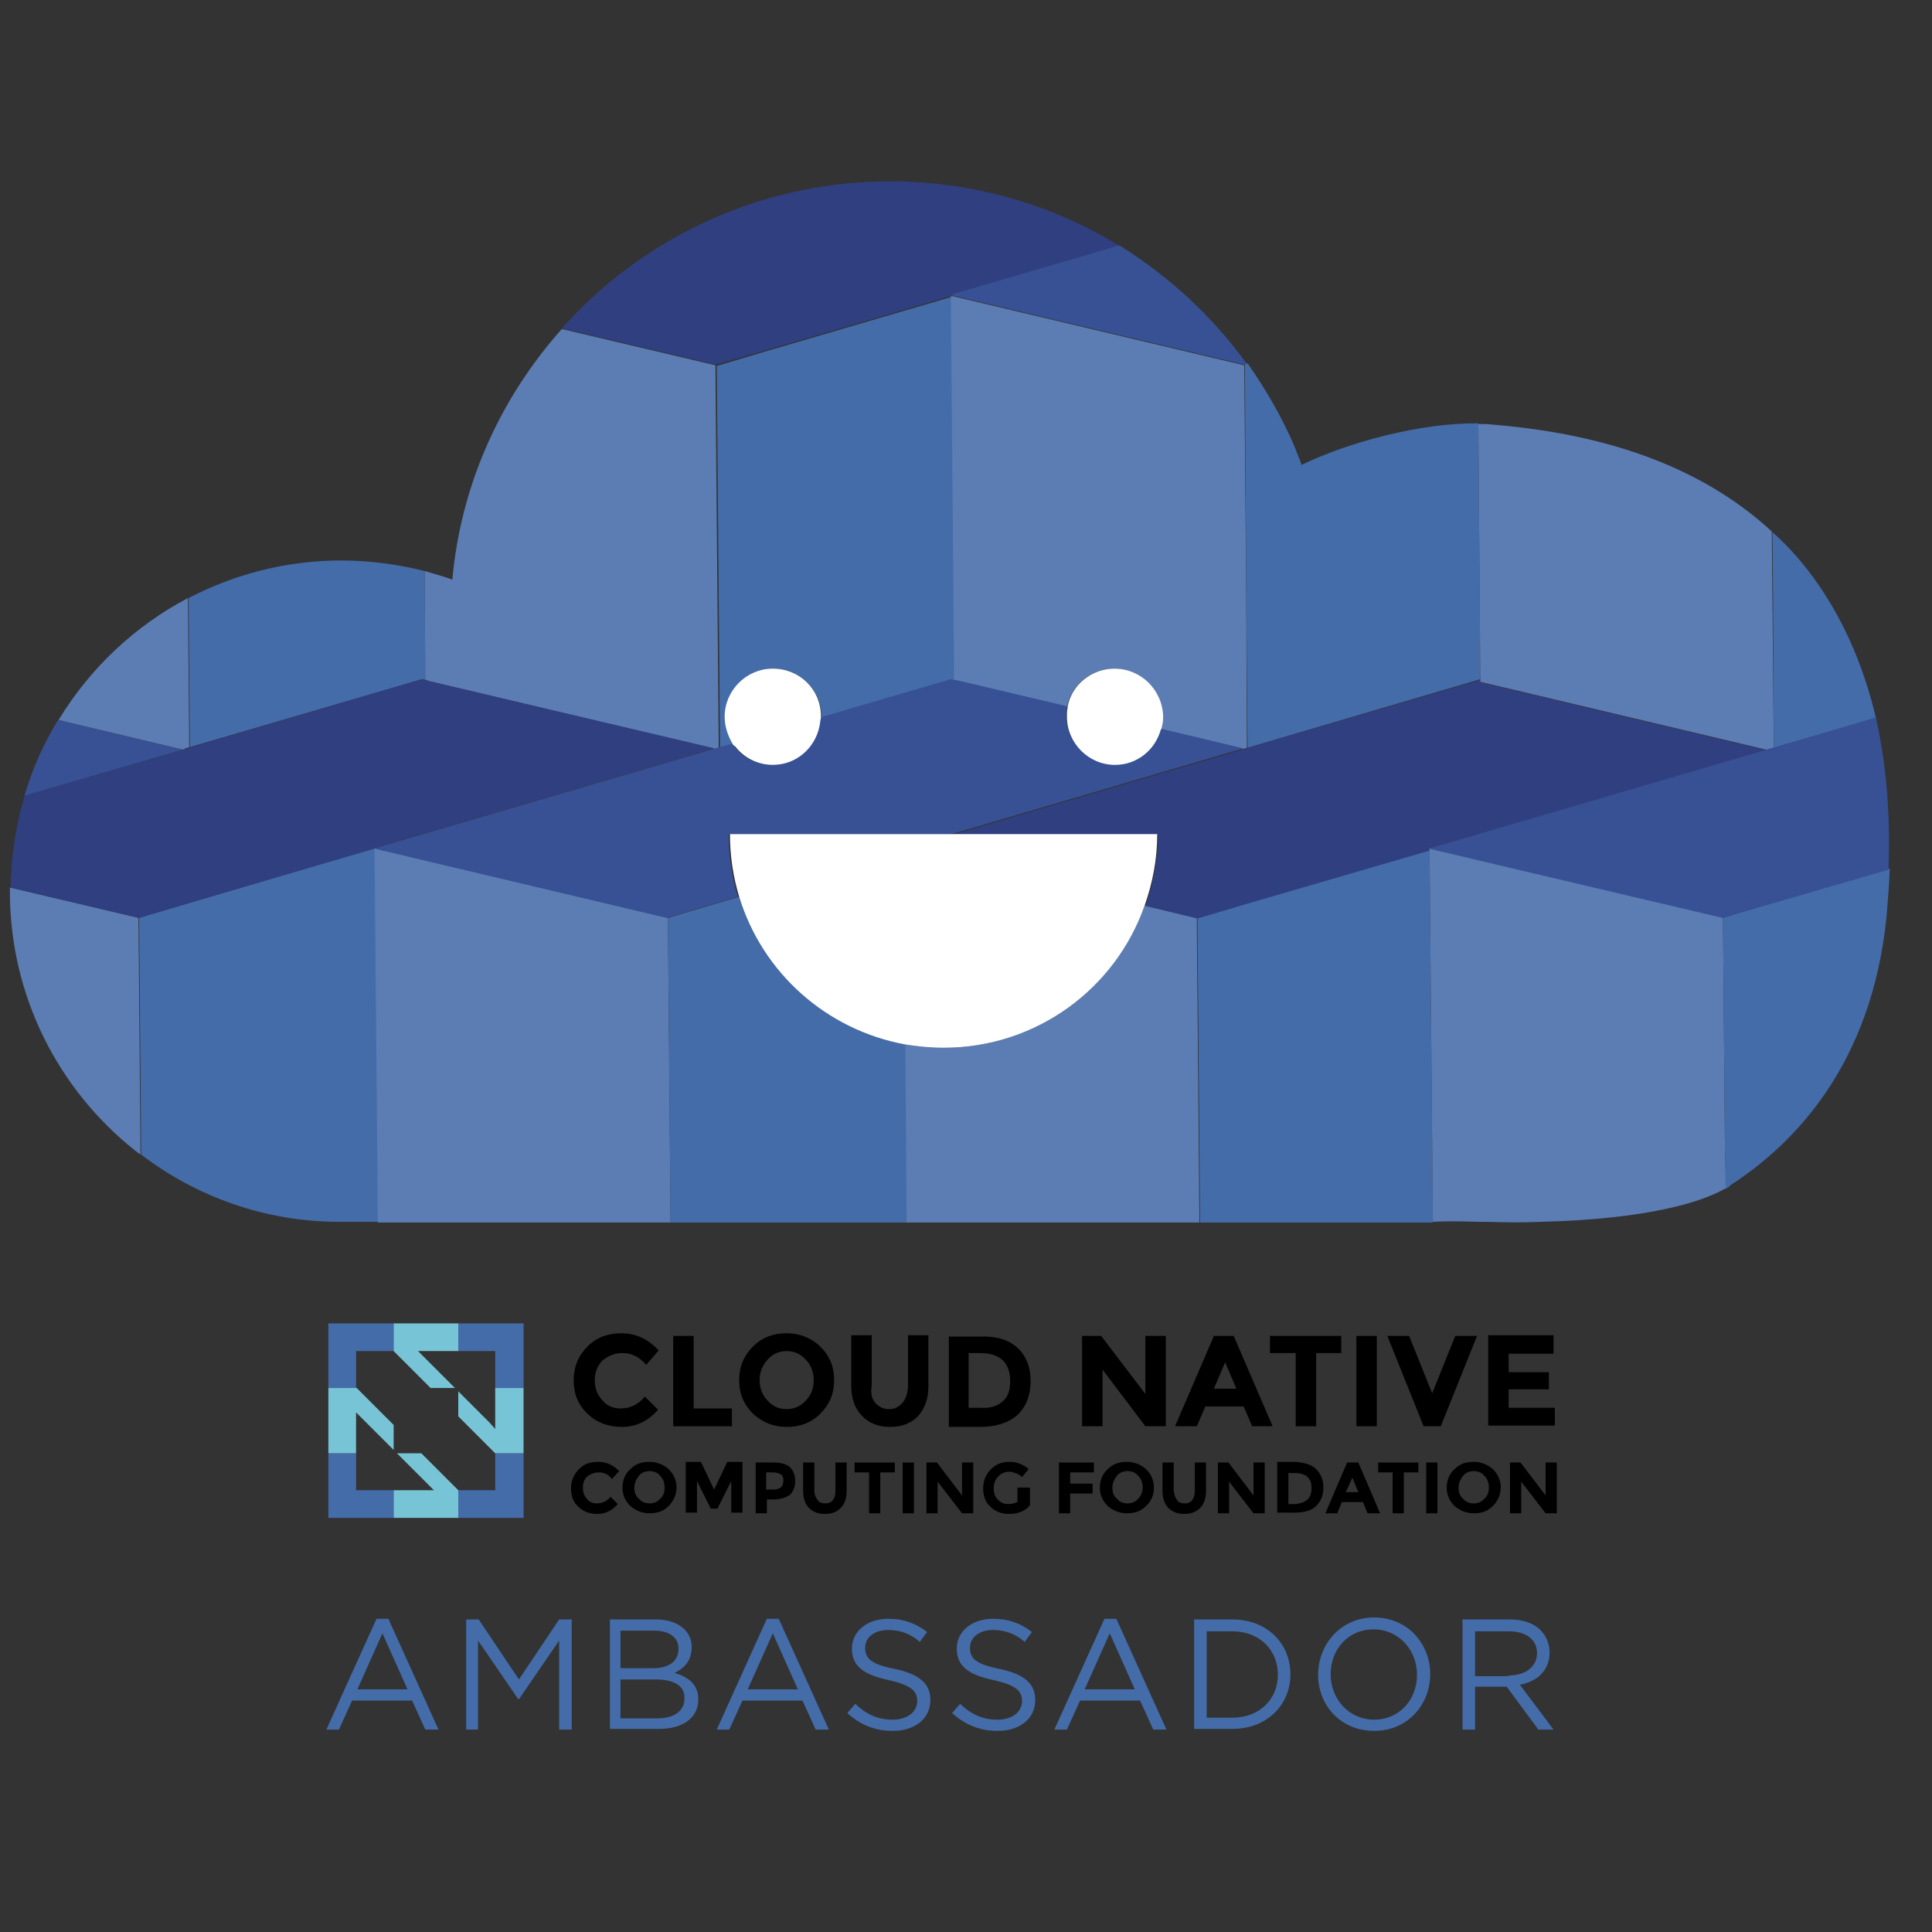 <?xml version="1.0" encoding="UTF-8"?>
<svg width="200px" height="200px" viewBox="0 0 200 200" xmlns="http://www.w3.org/2000/svg" xmlns:xlink="http://www.w3.org/1999/xlink" version="1.1">
 <rect x="0" y="0" width="200" height="200" fill="#333333" stroke="none"/>
 <!-- Generated by Pixelmator Pro 1.7.1 -->
 <path id="Path" d="M38.976 167.577 L40.205 167.577 45.392 179.044 44.027 179.044 42.662 176.041 36.451 176.041 35.085 179.044 33.788 179.044 Z M42.184 174.881 L39.59 169.078 36.997 174.881 Z M48.259 167.645 L49.556 167.645 53.72 173.857 57.884 167.645 59.181 167.645 59.181 179.044 57.884 179.044 57.884 169.829 53.72 175.904 53.652 175.904 49.488 169.829 49.488 179.044 48.259 179.044 Z M63.003 167.645 L67.85 167.645 C69.147 167.645 70.171 167.986 70.853 168.669 71.331 169.147 71.604 169.761 71.604 170.512 71.604 172.014 70.717 172.765 69.829 173.174 71.195 173.584 72.287 174.334 72.287 175.904 72.287 177.884 70.648 178.976 68.191 178.976 L63.14 178.976 63.14 167.645 Z M70.239 170.648 C70.239 169.556 69.352 168.805 67.713 168.805 L64.232 168.805 64.232 172.696 67.577 172.696 C69.215 172.696 70.239 172.014 70.239 170.648 Z M67.85 173.857 L64.232 173.857 64.232 177.884 68.055 177.884 C69.761 177.884 70.853 177.133 70.853 175.836 70.922 174.539 69.829 173.857 67.85 173.857 Z M79.386 167.577 L80.614 167.577 85.802 179.044 84.437 179.044 83.072 176.041 76.86 176.041 75.495 179.044 74.198 179.044 Z M82.594 174.881 L80 169.078 77.406 174.881 Z M87.713 177.338 L88.532 176.382 C89.693 177.474 90.853 178.02 92.423 178.02 93.925 178.02 94.949 177.201 94.949 176.109 94.949 175.085 94.403 174.471 92.014 173.925 89.42 173.379 88.191 172.491 88.191 170.648 88.191 168.874 89.761 167.577 91.945 167.577 93.584 167.577 94.812 168.055 95.973 168.942 L95.222 169.966 C94.198 169.078 93.106 168.737 91.945 168.737 90.444 168.737 89.556 169.556 89.556 170.58 89.556 171.672 90.171 172.287 92.628 172.765 95.154 173.311 96.314 174.266 96.314 175.973 96.314 177.952 94.676 179.181 92.423 179.181 90.58 179.181 89.078 178.567 87.713 177.338 Z M98.567 177.338 L99.386 176.382 C100.546 177.474 101.706 178.02 103.276 178.02 104.778 178.02 105.802 177.201 105.802 176.109 105.802 175.085 105.256 174.471 102.867 173.925 100.273 173.379 99.044 172.491 99.044 170.648 99.044 168.874 100.614 167.577 102.799 167.577 104.437 167.577 105.666 168.055 106.826 168.942 L106.075 169.966 C105.051 169.078 103.959 168.737 102.799 168.737 101.297 168.737 100.41 169.556 100.41 170.58 100.41 171.672 101.024 172.287 103.481 172.765 106.007 173.311 107.167 174.266 107.167 175.973 107.167 177.952 105.529 179.181 103.276 179.181 101.433 179.181 99.932 178.567 98.567 177.338 Z M114.334 167.577 L115.563 167.577 120.751 179.044 119.386 179.044 118.02 176.041 111.809 176.041 110.444 179.044 109.147 179.044 Z M117.474 174.881 L114.881 169.078 112.287 174.881 Z M123.618 167.645 L127.577 167.645 C131.126 167.645 133.584 170.102 133.584 173.311 133.584 176.519 131.126 178.976 127.577 178.976 L123.618 178.976 Z M124.915 168.805 L124.915 177.816 127.577 177.816 C130.444 177.816 132.287 175.836 132.287 173.379 132.287 170.853 130.444 168.874 127.577 168.874 L124.915 168.874 Z M136.451 173.379 C136.451 170.239 138.771 167.44 142.253 167.44 145.734 167.44 148.055 170.171 148.055 173.311 148.055 176.451 145.734 179.181 142.253 179.181 138.771 179.181 136.451 176.519 136.451 173.379 Z M146.689 173.379 C146.689 170.785 144.778 168.669 142.184 168.669 139.59 168.669 137.747 170.717 137.747 173.311 137.747 175.904 139.659 178.02 142.253 178.02 144.846 178.02 146.689 175.973 146.689 173.379 Z M151.399 167.645 L156.314 167.645 C157.679 167.645 158.84 168.055 159.522 168.805 160.068 169.352 160.41 170.171 160.41 171.058 160.41 172.969 159.113 174.061 157.338 174.403 L160.819 179.044 159.249 179.044 155.973 174.608 152.696 174.608 152.696 179.044 151.399 179.044 Z M156.177 173.447 C157.884 173.447 159.113 172.56 159.113 171.126 159.113 169.761 158.02 168.874 156.177 168.874 L152.696 168.874 152.696 173.515 156.177 173.515 Z" fill="#446ca9" fill-opacity="1" stroke="none"/>
 <g id="XMLID_1284_">
  <path id="XMLID_552_" d="M64.232 145.802 C65.256 145.802 66.075 145.392 66.758 144.573 L68.123 145.939 C67.031 147.167 65.802 147.713 64.369 147.713 62.935 147.713 61.706 147.236 60.819 146.348 59.863 145.461 59.386 144.3 59.386 142.867 59.386 141.502 59.863 140.341 60.819 139.386 61.775 138.43 62.935 138.02 64.3 138.02 65.87 138.02 67.099 138.635 68.191 139.795 L66.894 141.297 C66.212 140.478 65.392 140.068 64.437 140.068 63.618 140.068 63.003 140.341 62.389 140.819 61.843 141.365 61.57 142.048 61.57 142.867 61.57 143.754 61.843 144.437 62.389 144.983 62.799 145.529 63.481 145.802 64.232 145.802 Z" fill="#000000" fill-opacity="1" stroke="none"/>
  <path id="XMLID_550_" d="M69.693 147.645 L69.693 138.294 71.809 138.294 71.809 145.802 75.768 145.802 75.768 147.645 Z" fill="#000000" fill-opacity="1" stroke="none"/>
  <path id="XMLID_547_" d="M84.915 146.348 C83.959 147.304 82.799 147.713 81.433 147.713 80.068 147.713 78.908 147.235 77.952 146.348 76.997 145.392 76.519 144.3 76.519 142.867 76.519 141.502 76.997 140.341 77.952 139.386 78.908 138.43 80.068 138.02 81.433 138.02 82.799 138.02 83.959 138.498 84.915 139.386 85.87 140.341 86.348 141.433 86.348 142.867 86.348 144.3 85.87 145.392 84.915 146.348 Z M84.232 142.867 C84.232 142.048 83.959 141.297 83.413 140.751 82.867 140.137 82.184 139.863 81.433 139.863 80.683 139.863 80 140.137 79.454 140.751 78.908 141.365 78.635 142.048 78.635 142.867 78.635 143.686 78.908 144.437 79.454 144.983 80 145.597 80.614 145.87 81.433 145.87 82.184 145.87 82.867 145.597 83.413 144.983 83.959 144.437 84.232 143.754 84.232 142.867 Z" fill="#000000" fill-opacity="1" stroke="none"/>
  <path id="XMLID_545_" d="M90.58 145.188 C90.922 145.597 91.399 145.87 92.014 145.87 92.628 145.87 93.038 145.666 93.447 145.188 93.788 144.778 93.993 144.164 93.993 143.413 L93.993 138.225 96.109 138.225 96.109 143.481 C96.109 144.846 95.7 145.87 95.017 146.621 94.266 147.372 93.311 147.713 92.15 147.713 90.99 147.713 90.034 147.372 89.283 146.621 88.532 145.87 88.123 144.846 88.123 143.481 L88.123 138.225 90.239 138.225 90.239 143.413 C90.102 144.164 90.239 144.778 90.58 145.188 Z" fill="#000000" fill-opacity="1" stroke="none"/>
  <path id="XMLID_542_" d="M105.324 139.522 C106.212 140.341 106.689 141.502 106.689 142.935 106.689 144.369 106.28 145.529 105.392 146.416 104.505 147.235 103.208 147.713 101.433 147.713 L98.225 147.713 98.225 138.362 101.502 138.362 C103.14 138.294 104.437 138.703 105.324 139.522 Z M103.823 145.051 C104.369 144.573 104.573 143.891 104.573 142.935 104.573 142.048 104.3 141.297 103.823 140.819 103.276 140.341 102.526 140.068 101.433 140.068 L100.273 140.068 100.273 145.734 101.57 145.734 C102.594 145.802 103.276 145.529 103.823 145.051 Z" fill="#000000" fill-opacity="1" stroke="none"/>
  <path id="XMLID_540_" d="M118.567 138.294 L120.683 138.294 120.683 147.645 118.567 147.645 114.13 141.775 114.13 147.645 112.014 147.645 112.014 138.294 113.993 138.294 118.567 144.3 Z" fill="#000000" fill-opacity="1" stroke="none"/>
  <path id="XMLID_537_" d="M129.625 147.645 L128.737 145.597 124.778 145.597 123.891 147.645 121.638 147.645 125.666 138.294 127.713 138.294 131.741 147.645 Z M126.826 141.024 L125.666 143.754 127.986 143.754 Z" fill="#000000" fill-opacity="1" stroke="none"/>
  <path id="XMLID_535_" d="M136.246 140.068 L136.246 147.645 134.13 147.645 134.13 140.068 131.468 140.068 131.468 138.294 138.84 138.294 138.84 140.068 Z" fill="#000000" fill-opacity="1" stroke="none"/>
  <path id="XMLID_533_" d="M140.41 138.294 L142.526 138.294 142.526 147.645 140.41 147.645 Z" fill="#000000" fill-opacity="1" stroke="none"/>
  <path id="XMLID_531_" d="M148.259 144.232 L150.648 138.294 152.901 138.294 149.147 147.645 147.372 147.645 143.618 138.294 145.87 138.294 Z" fill="#000000" fill-opacity="1" stroke="none"/>
  <path id="XMLID_529_" d="M160.819 138.294 L160.819 140.137 156.177 140.137 156.177 142.048 160.341 142.048 160.341 143.823 156.177 143.823 156.177 145.734 160.956 145.734 160.956 147.577 154.061 147.577 154.061 138.225 160.819 138.225 Z" fill="#000000" fill-opacity="1" stroke="none"/>
  <path id="XMLID_527_" d="M61.775 155.631 C62.321 155.631 62.799 155.427 63.208 154.949 L63.959 155.7 C63.345 156.382 62.662 156.724 61.843 156.724 61.024 156.724 60.341 156.451 59.863 155.973 59.317 155.495 59.113 154.812 59.113 154.061 59.113 153.311 59.386 152.628 59.932 152.082 60.478 151.536 61.092 151.331 61.911 151.331 62.799 151.331 63.481 151.672 64.096 152.287 L63.345 153.106 C63.003 152.628 62.526 152.423 61.98 152.423 61.57 152.423 61.16 152.56 60.819 152.833 60.478 153.106 60.341 153.515 60.341 153.993 60.341 154.471 60.478 154.881 60.751 155.154 61.024 155.495 61.365 155.631 61.775 155.631 Z" fill="#000000" fill-opacity="1" stroke="none"/>
  <path id="XMLID_524_" d="M69.215 155.904 C68.669 156.451 68.055 156.655 67.235 156.655 66.485 156.655 65.802 156.382 65.256 155.904 64.71 155.358 64.437 154.744 64.437 153.993 64.437 153.242 64.71 152.56 65.256 152.082 65.802 151.536 66.416 151.331 67.235 151.331 67.986 151.331 68.669 151.604 69.215 152.082 69.761 152.628 70.034 153.242 70.034 153.993 70.034 154.744 69.693 155.427 69.215 155.904 Z M68.805 153.993 C68.805 153.515 68.669 153.106 68.328 152.764 68.055 152.423 67.645 152.287 67.235 152.287 66.826 152.287 66.416 152.423 66.143 152.764 65.87 153.106 65.666 153.515 65.666 153.993 65.666 154.471 65.802 154.881 66.143 155.154 66.416 155.495 66.826 155.631 67.235 155.631 67.645 155.631 68.055 155.495 68.328 155.154 68.669 154.881 68.805 154.471 68.805 153.993 Z" fill="#000000" fill-opacity="1" stroke="none"/>
  <path id="XMLID_522_" d="M75.7 153.311 L74.266 156.177 73.584 156.177 72.15 153.311 72.15 156.587 70.99 156.587 70.99 151.331 72.56 151.331 73.925 154.198 75.29 151.331 76.86 151.331 76.86 156.587 75.7 156.587 Z" fill="#000000" fill-opacity="1" stroke="none"/>
  <path id="XMLID_519_" d="M81.775 151.877 C82.116 152.218 82.321 152.696 82.321 153.311 82.321 153.925 82.116 154.403 81.775 154.744 81.365 155.017 80.819 155.222 80.068 155.222 L79.386 155.222 79.386 156.655 78.225 156.655 78.225 151.399 80.068 151.399 C80.819 151.399 81.365 151.536 81.775 151.877 Z M80.887 153.925 C81.024 153.788 81.092 153.515 81.092 153.242 81.092 152.969 81.024 152.696 80.819 152.628 80.614 152.491 80.341 152.423 80 152.423 L79.317 152.423 79.317 154.198 80.137 154.198 C80.478 154.198 80.751 154.061 80.887 153.925 Z" fill="#000000" fill-opacity="1" stroke="none"/>
  <path id="XMLID_517_" d="M84.642 155.29 C84.846 155.563 85.119 155.631 85.461 155.631 85.802 155.631 86.075 155.495 86.212 155.29 86.416 155.017 86.485 154.744 86.485 154.266 L86.485 151.399 87.645 151.399 87.645 154.334 C87.645 155.085 87.44 155.7 87.031 156.109 86.621 156.519 86.075 156.724 85.392 156.724 84.71 156.724 84.164 156.519 83.754 156.109 83.345 155.7 83.14 155.085 83.14 154.334 L83.14 151.399 84.3 151.399 84.3 154.266 C84.3 154.744 84.437 155.017 84.642 155.29 Z" fill="#000000" fill-opacity="1" stroke="none"/>
  <path id="XMLID_515_" d="M91.126 152.423 L91.126 156.655 89.966 156.655 89.966 152.423 88.464 152.423 88.464 151.399 92.628 151.399 92.628 152.423 Z" fill="#000000" fill-opacity="1" stroke="none"/>
  <path id="XMLID_513_" d="M93.447 151.399 L94.608 151.399 94.608 156.655 93.447 156.655 Z" fill="#000000" fill-opacity="1" stroke="none"/>
  <path id="XMLID_511_" d="M99.59 151.399 L100.751 151.399 100.751 156.655 99.59 156.655 97.065 153.379 97.065 156.655 95.904 156.655 95.904 151.399 96.997 151.399 99.59 154.812 Z" fill="#000000" fill-opacity="1" stroke="none"/>
  <path id="XMLID_509_" d="M105.461 153.993 L106.621 153.993 106.621 155.836 C106.075 156.451 105.392 156.724 104.437 156.724 103.686 156.724 103.003 156.451 102.526 155.973 101.98 155.495 101.775 154.812 101.775 154.061 101.775 153.311 102.048 152.628 102.594 152.082 103.14 151.536 103.754 151.331 104.505 151.331 105.256 151.331 105.939 151.604 106.485 152.082 L105.802 152.901 C105.597 152.696 105.324 152.56 105.119 152.491 104.915 152.423 104.71 152.355 104.505 152.355 104.027 152.355 103.686 152.491 103.345 152.833 103.072 153.106 102.867 153.515 102.867 154.061 102.867 154.539 103.003 154.949 103.276 155.222 103.549 155.495 103.891 155.7 104.3 155.7 104.71 155.7 105.051 155.631 105.324 155.495 L105.324 153.993 Z" fill="#000000" fill-opacity="1" stroke="none"/>
  <path id="XMLID_507_" d="M113.242 151.399 L113.242 152.423 110.785 152.423 110.785 153.584 113.106 153.584 113.106 154.608 110.785 154.608 110.785 156.655 109.625 156.655 109.625 151.399 Z" fill="#000000" fill-opacity="1" stroke="none"/>
  <path id="XMLID_504_" d="M118.635 155.904 C118.089 156.451 117.474 156.655 116.655 156.655 115.904 156.655 115.222 156.382 114.676 155.904 114.13 155.358 113.857 154.744 113.857 153.993 113.857 153.242 114.13 152.56 114.676 152.082 115.222 151.536 115.836 151.331 116.655 151.331 117.406 151.331 118.089 151.604 118.635 152.082 119.181 152.628 119.454 153.242 119.454 153.993 119.454 154.744 119.181 155.427 118.635 155.904 Z M118.294 153.993 C118.294 153.515 118.157 153.106 117.816 152.764 117.543 152.423 117.133 152.287 116.724 152.287 116.314 152.287 115.904 152.423 115.631 152.764 115.358 153.106 115.154 153.515 115.154 153.993 115.154 154.471 115.29 154.881 115.631 155.154 115.904 155.495 116.314 155.631 116.724 155.631 117.133 155.631 117.543 155.495 117.816 155.154 118.089 154.881 118.294 154.471 118.294 153.993 Z" fill="#000000" fill-opacity="1" stroke="none"/>
  <path id="XMLID_502_" d="M121.843 155.29 C122.048 155.563 122.321 155.631 122.662 155.631 123.003 155.631 123.276 155.495 123.413 155.29 123.618 155.017 123.686 154.744 123.686 154.266 L123.686 151.399 124.846 151.399 124.846 154.334 C124.846 155.085 124.642 155.7 124.232 156.109 123.823 156.519 123.276 156.724 122.594 156.724 121.911 156.724 121.365 156.519 120.956 156.109 120.546 155.7 120.341 155.085 120.341 154.334 L120.341 151.399 121.502 151.399 121.502 154.266 C121.57 154.744 121.638 155.017 121.843 155.29 Z" fill="#000000" fill-opacity="1" stroke="none"/>
  <path id="XMLID_500_" d="M129.761 151.399 L130.922 151.399 130.922 156.655 129.761 156.655 127.236 153.379 127.236 156.655 126.075 156.655 126.075 151.399 127.167 151.399 129.761 154.812 Z" fill="#000000" fill-opacity="1" stroke="none"/>
  <path id="XMLID_497_" d="M136.246 152.082 C136.724 152.56 136.997 153.174 136.997 153.993 136.997 154.812 136.724 155.427 136.246 155.904 135.768 156.382 135.017 156.587 133.993 156.587 L132.218 156.587 132.218 151.331 134.061 151.331 C135.017 151.399 135.768 151.604 136.246 152.082 Z M135.358 155.222 C135.631 154.949 135.768 154.539 135.768 154.061 135.768 153.515 135.631 153.174 135.358 152.901 135.085 152.628 134.608 152.491 134.061 152.491 L133.379 152.491 133.379 155.7 134.13 155.7 C134.676 155.631 135.085 155.495 135.358 155.222 Z" fill="#000000" fill-opacity="1" stroke="none"/>
  <path id="XMLID_494_" d="M141.57 156.655 L141.092 155.495 138.908 155.495 138.43 156.655 137.201 156.655 139.454 151.399 140.614 151.399 142.867 156.655 Z M140 152.969 L139.317 154.471 140.614 154.471 Z" fill="#000000" fill-opacity="1" stroke="none"/>
  <path id="XMLID_492_" d="M145.324 152.423 L145.324 156.655 144.164 156.655 144.164 152.423 142.662 152.423 142.662 151.399 146.826 151.399 146.826 152.423 Z" fill="#000000" fill-opacity="1" stroke="none"/>
  <path id="XMLID_490_" d="M147.645 151.399 L148.805 151.399 148.805 156.655 147.645 156.655 Z" fill="#000000" fill-opacity="1" stroke="none"/>
  <path id="XMLID_487_" d="M154.539 155.904 C153.993 156.451 153.379 156.655 152.56 156.655 151.809 156.655 151.126 156.382 150.58 155.904 150.034 155.358 149.761 154.744 149.761 153.993 149.761 153.242 150.034 152.56 150.58 152.082 151.126 151.536 151.741 151.331 152.56 151.331 153.311 151.331 153.993 151.604 154.539 152.082 155.085 152.628 155.358 153.242 155.358 153.993 155.358 154.744 155.017 155.427 154.539 155.904 Z M154.13 153.993 C154.13 153.515 153.993 153.106 153.652 152.764 153.379 152.423 152.969 152.287 152.56 152.287 152.15 152.287 151.741 152.423 151.468 152.764 151.195 153.106 150.99 153.515 150.99 153.993 150.99 154.471 151.126 154.881 151.468 155.154 151.741 155.495 152.15 155.631 152.56 155.631 152.969 155.631 153.379 155.495 153.652 155.154 153.993 154.881 154.13 154.471 154.13 153.993 Z" fill="#000000" fill-opacity="1" stroke="none"/>
  <path id="XMLID_485_" d="M160 151.399 L161.16 151.399 161.16 156.655 160 156.655 157.474 153.379 157.474 156.655 156.314 156.655 156.314 151.399 157.406 151.399 160 154.812 Z" fill="#000000" fill-opacity="1" stroke="none"/>
 </g>
 <g id="XMLID_1279_">
  <path id="XMLID_1283_" d="M36.86 150.444 L33.993 150.444 33.993 157.133 40.751 157.133 40.751 154.266 36.86 154.266 Z" fill="#446ca9" fill-opacity="1" stroke="none"/>
  <path id="XMLID_1282_" d="M51.263 150.444 L51.263 154.266 47.44 154.266 47.44 157.133 54.198 157.133 54.198 150.444 Z" fill="#446ca9" fill-opacity="1" stroke="none"/>
  <path id="XMLID_1281_" d="M33.993 143.686 L36.928 143.686 36.86 143.686 36.86 139.863 40.751 139.863 40.751 136.997 33.993 136.997 Z" fill="#446ca9" fill-opacity="1" stroke="none"/>
  <path id="XMLID_1280_" d="M47.44 136.997 L47.44 139.863 51.263 139.863 51.263 143.686 54.198 143.686 54.198 136.997 Z" fill="#446ca9" fill-opacity="1" stroke="none"/>
 </g>
 <g id="XMLID_1274_">
  <path id="XMLID_1278_" d="M47.099 143.686 L43.276 139.863 47.44 139.863 47.44 136.997 40.751 136.997 40.751 139.863 44.573 143.686 Z" fill="#76c4d5" fill-opacity="1" stroke="none"/>
  <path id="XMLID_1277_" d="M43.618 150.444 L41.092 150.444 44.232 153.584 44.915 154.266 40.751 154.266 40.751 157.133 47.44 157.133 47.44 154.266 45.529 152.355 Z" fill="#76c4d5" fill-opacity="1" stroke="none"/>
  <path id="XMLID_1276_" d="M51.263 143.686 L51.263 147.918 50.648 147.235 47.44 144.027 47.44 146.621 49.352 148.532 51.263 150.444 54.198 150.444 54.198 143.686 Z" fill="#76c4d5" fill-opacity="1" stroke="none"/>
  <path id="XMLID_1275_" d="M40.751 147.509 L36.928 143.686 33.993 143.686 33.993 150.444 36.86 150.444 36.86 146.212 40.751 150.102 Z" fill="#76c4d5" fill-opacity="1" stroke="none"/>
 </g>
 <path id="Path-1" d="M6.007 74.539 C4.505 76.997 3.345 79.59 2.526 82.389 L18.908 77.611 Z" fill="#375194" fill-opacity="1" stroke="none"/>
 <path id="Path-2" d="M19.181 77.474 L19.59 77.338 19.454 61.911 C13.993 64.778 9.352 69.147 6.143 74.403 6.143 74.471 6.075 74.471 6.075 74.539 L18.976 77.611 Z" fill="#5b7db3" fill-opacity="1" stroke="none"/>
 <path id="Path-3" d="M43.686 70.307 L44.027 70.375 43.959 59.113 C41.229 58.43 38.294 58.02 35.358 58.02 29.625 58.02 24.232 59.454 19.522 61.911 L19.659 77.338 Z" fill="#446ca9" fill-opacity="1" stroke="none"/>
 <path id="Path-4" d="M44.437 70.512 L73.993 77.543 74.403 77.406 74.266 61.775 74.061 37.816 58.157 34.061 C51.877 41.092 47.713 50.102 46.826 60 45.87 59.659 44.915 59.386 43.959 59.113 L44.027 70.375 Z" fill="#5b7db3" fill-opacity="1" stroke="none"/>
 <path id="Path-5" d="M75.085 74.198 C75.085 71.468 77.338 69.215 80.068 69.215 82.799 69.215 85.051 71.468 85.051 74.198 L85.051 74.334 98.567 70.375 98.908 70.444 98.567 30.717 79.249 36.382 74.198 37.884 74.403 61.843 74.539 77.474 76.041 77.065 C75.358 76.177 75.085 75.222 75.085 74.198 Z" fill="#446ca9" fill-opacity="1" stroke="none"/>
 <path id="Path-6" d="M79.113 36.314 L98.43 30.648 98.43 30.58 115.904 25.461 C109.01 21.229 100.819 18.771 92.15 18.771 87.577 18.771 83.208 19.454 79.044 20.683 70.922 23.14 63.686 27.782 58.157 33.993 L74.061 37.747 Z" fill="#303f7f" fill-opacity="1" stroke="none"/>
 <path id="Path-7" d="M99.181 70.512 L110.444 73.174 C110.922 70.921 112.901 69.215 115.29 69.215 118.02 69.215 120.273 71.468 120.273 74.198 120.273 74.676 120.205 75.085 120.068 75.495 L128.669 77.543 129.079 77.406 129.01 61.775 128.805 37.816 98.567 30.648 98.43 30.648 98.43 30.717 98.771 70.444 Z" fill="#5b7db3" fill-opacity="1" stroke="none"/>
 <path id="Path-8" d="M129.01 61.775 L129.147 77.406 153.242 70.307 153.038 43.823 C147.031 43.754 139.522 45.802 134.744 48.123 134.539 47.509 134.266 46.962 134.061 46.348 132.765 43.276 131.058 40.341 129.147 37.611 L128.874 37.679 Z" fill="#446ca9" fill-opacity="1" stroke="none"/>
 <path id="Path-9" d="M98.567 30.58 L128.805 37.747 129.078 37.679 C125.529 32.765 121.092 28.669 115.973 25.461 115.973 25.461 115.904 25.461 115.904 25.392 L98.43 30.512 Z" fill="#375194" fill-opacity="1" stroke="none"/>
 <path id="Path-10" d="M14.334 95.017 L1.024 91.877 1.024 92.287 C1.024 103.14 6.075 112.833 13.993 119.113 14.198 119.249 14.334 119.386 14.539 119.522 L14.539 118.976 Z" fill="#5b7db3" fill-opacity="1" stroke="none"/>
 <path id="Path-11" d="M19.454 93.515 L14.403 95.017 14.608 118.976 14.608 119.522 C20.341 123.891 27.44 126.485 35.154 126.485 L39.181 126.485 38.84 87.782 Z" fill="#446ca9" fill-opacity="1" stroke="none"/>
 <path id="Path-12" d="M19.454 93.515 L38.771 87.85 38.771 87.782 73.72 77.543 73.993 77.474 44.437 70.512 44.027 70.444 43.686 70.307 19.59 77.406 19.181 77.543 18.908 77.611 2.526 82.389 2.526 82.457 C1.638 85.461 1.16 88.601 1.092 91.877 L14.403 95.017 Z" fill="#303f7f" fill-opacity="1" stroke="none"/>
 <path id="Path-13" d="M69.147 95.017 L38.908 87.85 38.771 87.782 38.771 87.85 39.113 126.553 69.42 126.553 69.352 118.976 Z" fill="#5b7db3" fill-opacity="1" stroke="none"/>
 <path id="Path-14" d="M76.519 92.833 L74.198 93.515 69.147 95.017 69.352 118.976 69.42 126.553 93.925 126.553 93.788 108.123 C85.529 106.621 78.908 100.683 76.519 92.833 Z" fill="#446ca9" fill-opacity="1" stroke="none"/>
 <path id="Path-15" d="M98.498 86.348 L128.464 77.543 128.737 77.474 120.137 75.427 C120.137 75.495 120.137 75.495 120.068 75.563 119.454 77.611 117.543 79.113 115.358 79.113 112.628 79.113 110.375 76.86 110.375 74.13 110.375 73.857 110.444 73.584 110.444 73.242 L110.444 73.106 99.181 70.444 98.771 70.375 98.43 70.307 84.915 74.266 C84.915 74.403 84.915 74.539 84.846 74.676 84.573 77.201 82.526 79.181 79.932 79.181 78.362 79.181 76.928 78.43 76.041 77.27 75.973 77.133 75.836 77.065 75.768 76.997 L74.266 77.406 73.857 77.543 73.584 77.611 38.635 87.85 38.771 87.85 69.01 95.017 74.061 93.515 76.382 92.833 C75.768 90.785 75.427 88.601 75.427 86.348 Z" fill="#375194" fill-opacity="1" stroke="none"/>
 <path id="Path-16" d="M123.891 95.017 L118.498 93.72 C115.427 102.321 107.304 108.464 97.679 108.464 96.314 108.464 95.017 108.328 93.72 108.123 L93.857 126.553 124.164 126.553 124.096 118.976 Z" fill="#5b7db3" fill-opacity="1" stroke="none"/>
 <path id="Path-17" d="M129.01 93.515 L123.959 95.017 124.164 118.976 124.232 126.553 148.328 126.553 147.986 87.986 Z" fill="#446ca9" fill-opacity="1" stroke="none"/>
 <path id="Path-18" d="M153.242 70.58 L153.242 70.375 129.215 77.406 128.805 77.543 128.532 77.611 98.567 86.416 119.863 86.416 C119.863 89.01 119.386 91.468 118.567 93.788 L123.959 95.085 129.01 93.584 147.986 88.055 147.986 87.918 182.935 77.679 153.584 70.717 Z" fill="#303f7f" fill-opacity="1" stroke="none"/>
 <path id="Path-19" d="M153.242 70.58 L153.515 70.648 182.867 77.611 183.345 77.474 183.618 77.406 183.481 61.911 183.413 55.017 C177.065 49.147 167.85 45.051 154.539 43.959 154.061 43.891 153.515 43.891 153.038 43.891 L153.242 70.375 Z" fill="#5b7db3" fill-opacity="1" stroke="none"/>
 <path id="Path-20" d="M183.618 77.406 L194.198 74.334 C193.038 69.42 191.126 64.71 188.259 60.546 186.894 58.567 185.324 56.724 183.481 55.085 L183.549 61.98 Z" fill="#446ca9" fill-opacity="1" stroke="none"/>
 <path id="Path-21" d="M178.567 119.044 L178.362 94.949 148.259 87.85 147.986 87.782 147.986 87.918 148.328 126.485 C149.352 126.416 150.922 126.416 153.106 126.485 L154.061 126.485 C155.973 126.553 157.747 126.553 159.386 126.485 170.99 126.212 176.177 124.3 178.157 123.276 178.362 123.14 178.567 123.072 178.703 123.003 Z" fill="#5b7db3" fill-opacity="1" stroke="none"/>
 <path id="Path-22" d="M178.362 95.017 L178.567 119.113 178.635 123.072 C178.908 122.935 179.044 122.799 179.113 122.73 L179.181 122.662 C185.597 118.498 193.72 110.375 195.29 94.949 195.427 93.311 195.563 91.604 195.631 89.898 L183.891 93.311 Z" fill="#446ca9" fill-opacity="1" stroke="none"/>
 <path id="Path-23" d="M194.266 74.608 C194.266 74.471 194.198 74.403 194.198 74.266 L183.618 77.406 183.345 77.474 182.867 77.611 147.918 87.85 148.191 87.918 178.294 95.017 183.754 93.447 195.495 90.034 C195.7 84.915 195.358 79.659 194.266 74.608 Z" fill="#375194" fill-opacity="1" stroke="none"/>
 <path id="Path-24" d="M115.358 69.215 C112.969 69.215 110.922 70.921 110.512 73.174 L110.512 73.311 C110.444 73.584 110.444 73.857 110.444 74.198 110.444 76.928 112.696 79.181 115.427 79.181 117.679 79.181 119.522 77.679 120.137 75.631 120.137 75.563 120.137 75.563 120.205 75.495 120.341 75.085 120.41 74.676 120.41 74.198 120.341 71.399 118.089 69.215 115.358 69.215 Z M80 69.215 C77.27 69.215 75.017 71.468 75.017 74.198 75.017 75.222 75.358 76.177 75.836 76.997 75.904 77.133 75.973 77.201 76.109 77.27 76.997 78.43 78.43 79.181 80 79.181 82.594 79.181 84.642 77.201 84.915 74.676 84.915 74.539 84.983 74.403 84.983 74.266 L84.983 74.13 C84.983 71.399 82.799 69.215 80 69.215 Z M98.703 86.348 L75.563 86.348 C75.563 88.601 75.904 90.785 76.519 92.833 78.908 100.683 85.529 106.621 93.72 108.123 95.017 108.328 96.314 108.464 97.679 108.464 107.304 108.464 115.495 102.321 118.498 93.72 119.317 91.399 119.795 88.942 119.795 86.348 Z" fill="#ffffff" fill-opacity="1" stroke="none"/>
</svg>
